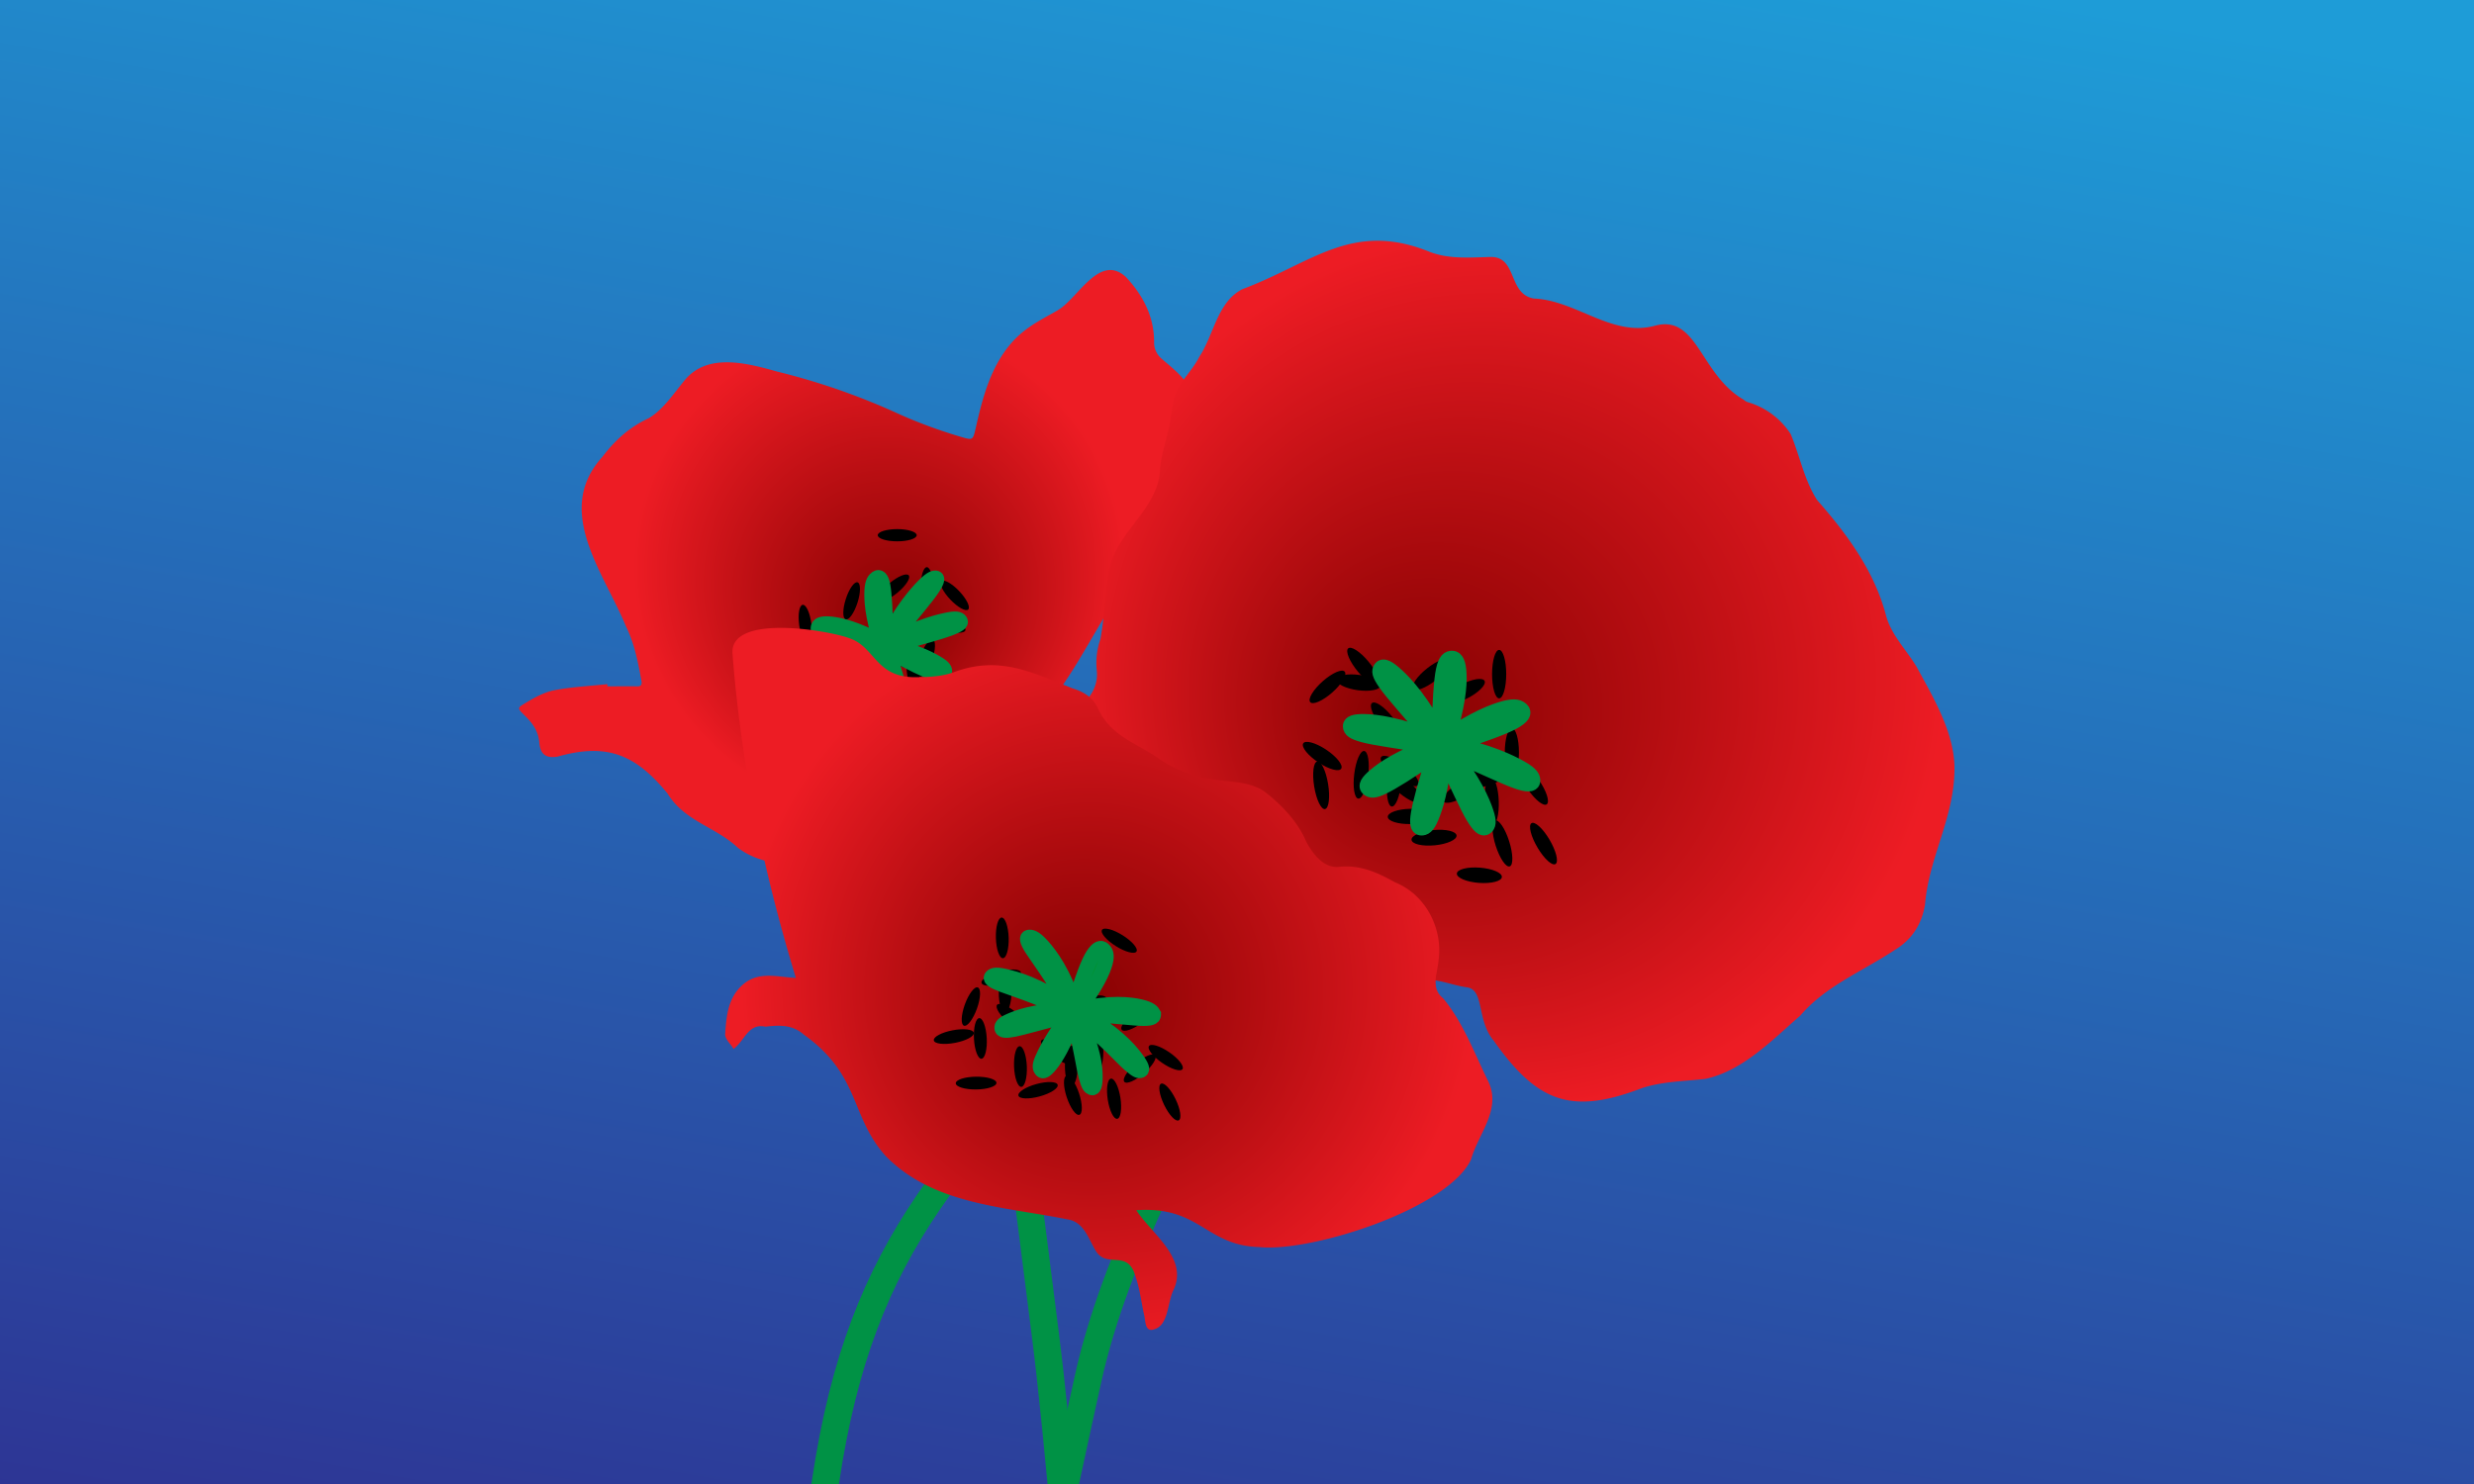 <svg xmlns="http://www.w3.org/2000/svg" xmlns:xlink="http://www.w3.org/1999/xlink" viewBox="0 0 1000 600"><defs><radialGradient id="d" cx="355.29" cy="229.21" fx="362.6" fy="254.47" r="99.33" gradientUnits="userSpaceOnUse"><stop offset="0" stop-color="#820000"/><stop offset="1" stop-color="#ed1c24"/></radialGradient><radialGradient id="e" cx="607.91" cy="271.36" fx="564.696" fy="294.994" r="178.1" xlink:href="#d"/><radialGradient id="f" cx="448.01" cy="395.78" fx="432.233" fy="407.446" r="148.57" xlink:href="#d"/><linearGradient id="a" x1="561.2" y1="-47.07" x2="428.44" y2="705.85" gradientUnits="userSpaceOnUse"><stop offset="0" stop-color="#1e9cd7"/><stop offset="1" stop-color="#2e3192"/></linearGradient><clipPath id="c"><path class="a" d="M0 0h1000v600H0z"/></clipPath><symbol id="g" viewBox="0 0 35 11"><ellipse cx="17.5" cy="5.5" rx="17.5" ry="5.5"/></symbol><style>.a{fill:url(#a)}.c,.e{fill:none;stroke-width:11px;stroke:#009245;stroke-miterlimit:10}.e{fill:#009232;stroke-width:6px}</style></defs><path class="a" d="M0 0h1000v600H0z"/><g clip-path="url(#c)"><path class="c" d="M413.1 439.1c-59.2 65.9-82 109.1-86.5 247.8s23.1 165 23.1 165M581 303.6C555.8 332.8 461.2 460.9 439.9 557s-63.3 299.7-62.6 312.7"/><path class="c" d="M356 259.5c37.3 27.5 54.9 189.5 66.3 278.2S448 851.9 448 851.9"/><path d="M245.5 277.5c4 0 7.9-.1 11.8 0 1.6.1 2.3-.5 2-2.1-1.4-7.6-2.8-15.1-6.3-22.2-9-21.9-29.3-46.7-9.5-68.5 5-6.6 10.9-12 18.7-15.6 5.8-3.4 10.1-10 14.5-15.3 9.2-11.3 25.2-7 37.3-3.6a274.8 274.8 0 0149.8 17.4 200.4 200.4 0 0025.9 9.4c3.2.9 3.6.6 4.4-2.7 2.5-11 5.1-22.1 11.6-31.6s13.8-12.6 21.9-17.3 16.8-23.2 27.5-13.4c6.9 7.4 11.3 15.8 11.4 26a8.6 8.6 0 003.1 7.1c6.1 5.3 13.7 10.8 13 19.8-.7 10.7-3.8 21-5.8 31.5-1.6 5 1.9 8.5 4.4 12.4 10.5 12.6 25.5 4 16.7 28.8-6.1 12.8-17.8-13.5-25.6-7.6s-18.3 12.1-26 19.6c-14 23.1-28 53.3-58 56.9-16.4.1-9.4 11.6-20.8 17.7-9.2 4.1-5.3 12.1-13 13.8-1.6.4-2.9 1.6-4.5 2.3-15.1 8.2-36.7 13.7-51.7 2.5-9.1-8.6-21.5-10.6-28.5-22-13-15.9-24.6-20.5-44.4-14.9-4.7.8-7-.9-7.4-5.6s-2.7-7.9-5.9-11-2.9-3.1.2-5 7.5-4.4 11.6-5.2c7.1-1.4 14.4-1.7 21.6-2.5z" fill="url(#d)"/><use width="35" height="11" transform="rotate(82.4 23.976 308.807) scale(.45)" xlink:href="#g"/><use width="35" height="11" transform="rotate(107.8 88.38 245.348) scale(.45)" xlink:href="#g"/><use width="35" height="11" transform="matrix(-.35 .29 -.29 -.35 368.91 234.54)" xlink:href="#g"/><use width="35" height="11" transform="rotate(24.4 -399.092 956.527) scale(.45)" xlink:href="#g"/><use width="35" height="11" transform="rotate(26.6 -340.065 872.332) scale(.45)" xlink:href="#g"/><use width="35" height="11" transform="matrix(.38 .24 -.24 .38 342.55 282.54)" xlink:href="#g"/><use width="35" height="11" transform="matrix(.31 .33 -.33 .31 357.77 256.42)" xlink:href="#g"/><use width="35" height="11" transform="matrix(-.45 0 0 -.45 370.528 218.872)" xlink:href="#g"/><use width="35" height="11" transform="rotate(164.2 155.637 153.539) scale(.45)" xlink:href="#g"/><use width="35" height="11" transform="rotate(143.5 124.203 193.805) scale(.46)" xlink:href="#g"/><use width="35" height="11" transform="rotate(-163.1 213.855 99.668) scale(.45)" xlink:href="#g"/><use width="35" height="11" transform="rotate(46.5 -80.36 561.564) scale(.45)" xlink:href="#g"/><use width="35" height="11" transform="rotate(89.7 73.298 304.19) scale(.45)" xlink:href="#g"/><use width="35" height="11" transform="matrix(.05 .45 -.45 .05 370.64 263.4)" xlink:href="#g"/><use width="35" height="11" transform="matrix(-.15 .43 -.43 -.15 379.38 259.36)" xlink:href="#g"/><use width="35" height="11" transform="rotate(-177.8 176.46 137.814) scale(.45)" xlink:href="#g"/><use width="35" height="11" transform="matrix(-.43 .14 -.14 -.43 350.56 264.5)" xlink:href="#g"/><use width="35" height="11" transform="rotate(90 41.3 310.1) scale(.45)" xlink:href="#g"/><path class="e" d="M359.7 259.3c13-6.5 20.2-8.1 23.9-8.8s4.3.1 4.6.7-.6 1.5-4.3 2.9-10.8 3.3-23.8 7c11.3 2.7 16.7 5.8 19.4 7.5s2.5 2.7 2.2 3.4-1.4 1-4.5 0-8.6-3.6-18.4-9c3.6 10.6 5.1 16.4 5.6 19.6s-.1 4-.7 4.5-1.6.1-3-2.8-3.3-8.8-3.9-20.5c-6 12.2-9.1 18.8-11.1 22.2s-2.9 3.7-3.7 3.7-1.1-.9.2-4.6 4.2-10.3 12.9-21.9c-12.7 7-19.7 11.1-23.5 12.8s-4.5 1.4-5 .9.1-1.7 3.8-4.3 11.1-6.9 24.3-11.2c-11.6-2.2-18.1-3.7-21.2-4.9s-3-2.2-2.7-3.1 1.7-1.5 5.3-1.1 10 1.9 19.9 7.2c-3.5-10.6-3.8-17.2-3.6-20.8s1.2-4.4 2-5 1.9-.2 2.5 3.2 1 9.9 1.2 21.8c6.5-12.3 12.2-18.8 15.3-21.9s4.2-3.2 4.9-3.1.6 1.3-1.8 4.8-7.6 9.6-16.8 20.8z"/><path d="M790 309.8c.3 20.4-10.3 36.3-11.9 55.9-1.3 7.9-5.2 14.1-12.1 18.3-12.9 8.6-28.1 14.6-38.3 26.6-11.4 9.9-23.2 22.3-38.3 25.6-8.6 1-17.3 1-25.6 3.7-28.7 11-42.4 5.8-60-19.1-7-8.2-3.7-20.6-10.8-21.6s-13.3-4.3-19.8-2.5c3.1 10.7 11.8 19.2 19.9 26.5 3.4 3.3 3.1 7.3-.7 10.1-30.1 22.2-54.3-12.1-69.4-36.6-7-10.4-29.6-4.5-34.1-16.9-1.9-5.4-5.6-8.7-10.5-11.4-8.9-5.4-12.7-15.9-19-23.8-7.7-10.4-15.7-20.6-26.6-28.1-8.5-5.9-9.3-18.5-1.8-25.8 6.3-5.3 13.4-10.7 12.3-19.9a29.2 29.2 0 011.5-12.4c1.7-9.3 1.9-19.1 3.6-28.5 3.3-15.2 20.1-24.4 20.5-40.5.6-6.9 3.4-13.6 4.3-20.4s1.6-10.5 4.8-14.9 5-6.4 6.8-9.9c5.9-8.9 7.2-22.1 17.4-27.3 27.9-10.4 44.1-27.6 75.1-15.3 8.1 3.3 16.6 2.5 25.2 2.3 10.9-.2 6.9 15 17.5 16.8 17.1.7 31.6 15.7 48.9 11s18.2 19.7 35.9 29.9a4.4 4.4 0 002 1.1 30.9 30.9 0 0117 12.8c3.7 8.8 5.5 18.7 10.7 26.7 12.2 13.9 23.2 28.8 27.9 46.9 2.2 7.8 8.2 13.7 12.3 20.5 6.6 12.2 14.9 25.9 15.3 40.2z" fill="url(#e)"/><path d="M459.3 489.3c6.1 9.5 21.2 19.4 15 32.3-2.5 5.1-1.9 14.3-7.9 15.9-3.8 1.2-3.3-3.7-4-6.1-1.1-5.1-1.7-10.3-3.4-15.2-3.1-11.5-11.6-3-16.1-10.5-3-4.9-4.8-11.8-11.5-12.7-25.5-5.2-53.9-5.8-73.3-25.5-14.6-16.1-10.1-32.7-33.2-49.2-4.5-4-9.8-3.9-15.5-3.2-7-1.5-8.3 5.6-12.9 9-1.1-2-3.2-3.6-3.4-5.8.5-7.5 1.1-15.1 7.4-20.4s13.8-2.9 21.2-2.5c-13-42.6-22.2-86.5-25.6-130.9-1.6-16.4 38.1-9.8 47.1-6.5 10.5 3.4 10.5 15.7 26.5 15.8 5 0 10.4-.2 15.2-1.8 18.7-7.1 31.4-.5 48.6 6.3 4.3 1.3 8 3.5 10 7.5C449 298 459 300 468.8 307a50.7 50.7 0 0021.8 8.1c7.1 1.2 15.2.8 21.1 5.4s12.7 11.4 16.2 19.6c2.5 4.8 6.9 10.9 13.1 10.4 8.5-1 15.7 2.2 22.8 6.2 13.1 5.3 19.3 19.4 17.7 31.2-.4 5.5-3.4 11.6 1.8 15.7 8.1 9.8 12.6 22.1 18.2 33.5s-4 21.3-6.9 31.7c-9.3 19.9-64.5 37.6-85.6 35.4-21.8-.6-23.9-16.7-49.7-14.9z" fill="url(#f)"/><use width="35" height="11" transform="matrix(-.35 -.42 .38 -.38 555.06 278.98)" xlink:href="#g"/><use width="35" height="11" transform="matrix(-.42 .33 -.3 -.45 587.57 269.33)" xlink:href="#g"/><use width="35" height="11" transform="matrix(-.35 .41 -.38 -.38 591.08 289.07)" xlink:href="#g"/><use width="35" height="11" transform="matrix(-.41 -.34 .32 -.44 572.81 326.58)" xlink:href="#g"/><use width="35" height="11" transform="matrix(-.52 -.04 .04 -.56 606.84 357.66)" xlink:href="#g"/><use width="35" height="11" transform="matrix(-.28 -.47 .43 -.31 626.42 351.01)" xlink:href="#g"/><use width="35" height="11" transform="matrix(-.14 .54 -.5 -.15 581.08 290.32)" xlink:href="#g"/><use width="35" height="11" transform="matrix(-.09 -.55 .51 -.1 532.78 327.66)" xlink:href="#g"/><use width="35" height="11" transform="matrix(-.43 -.32 .29 -.46 571.69 319.86)" xlink:href="#g"/><use width="35" height="11" transform="matrix(-.47 .24 -.22 -.51 601.31 278.16)" xlink:href="#g"/><use width="35" height="11" transform="matrix(0 -.56 .52 0 603.1 282.36)" xlink:href="#g"/><use width="35" height="11" transform="matrix(0 -.56 .52 0 608.24 314.02)" xlink:href="#g"/><use width="35" height="11" transform="matrix(-.02 -.56 .52 -.02 600.43 333.9)" xlink:href="#g"/><use width="35" height="11" transform="matrix(-.31 -.45 .41 -.34 622.99 327.03)" xlink:href="#g"/><use width="35" height="11" transform="matrix(-.51 -.07 .07 -.56 557.7 280.28)" xlink:href="#g"/><use width="35" height="11" transform="matrix(-.4 .35 -.33 -.43 545.38 273.96)" xlink:href="#g"/><use width="35" height="11" transform="matrix(-.45 .28 -.26 -.48 600.49 316.77)" xlink:href="#g"/><use width="35" height="11" transform="matrix(-.5 .15 -.13 -.54 610.07 315.03)" xlink:href="#g"/><use width="35" height="11" transform="matrix(-.07 -.56 .51 -.07 595.12 319.5)" xlink:href="#g"/><use width="35" height="11" transform="matrix(-.17 -.53 .49 -.18 607.56 351.27)" xlink:href="#g"/><use width="35" height="11" transform="matrix(-.52 .05 -.05 -.56 589.02 340.89)" xlink:href="#g"/><use width="35" height="11" transform="matrix(-.06 .56 -.51 -.07 567.43 306.87)" xlink:href="#g"/><use width="35" height="11" transform="matrix(-.52 .01 -.01 -.56 579.19 333)" xlink:href="#g"/><use width="35" height="11" transform="matrix(-.44 -.29 .27 -.48 540.66 313.38)" xlink:href="#g"/><use width="35" height="11" transform="matrix(-.34 -.42 .39 -.37 564.26 301.03)" xlink:href="#g"/><use width="35" height="11" transform="matrix(.07 -.55 .51 .08 546.18 322.44)" xlink:href="#g"/><path d="M585.4 303.3c10.1 12.9 13.4 20.9 14.8 25.1s.8 5.1.1 5.7-1.9-.1-4.3-4-5.8-11.7-12.6-25.7c-1.1 14.5-3.7 22.1-5.3 25.9s-2.7 4-3.6 4-1.4-1.3-.7-5.4 2.6-11.6 7.2-25.3c-11.9 8.3-18.5 12.3-22.2 14.1s-4.6 1.4-5.4.8-.5-1.8 2.8-4.6 9.7-7.2 23.4-12.4c-15.5-2.5-23.9-3.6-28.3-4.8s-4.8-2-5-2.9.9-1.7 5.4-1.6 13 1.1 28.3 7c-10.6-12.4-16.7-19.1-19.5-23.1s-2.5-4.8-2-5.6 2-.5 5.8 3 10.2 10.6 17.7 24.7c.5-14.7 1-23.1 1.9-27.2s2-4.4 3.1-4.4 2.1 1.5 2.3 6-.4 12.5-4.8 26.3c11.9-8.1 19.6-11 23.9-12.1s5.4-.3 6.3.5.5 2.1-3.3 4.2-11.6 4.9-25.5 9.6c15.6 3.1 24.3 7.4 28.7 9.9s4.5 3.8 4.5 4.7-1.5 1.3-6-.3-12.7-5.5-27.7-12.1z" stroke-width="7" fill="#009232" stroke="#009245" stroke-miterlimit="10"/><use width="35" height="11" transform="rotate(-91.8 389.157 -1.42) scale(.47)" xlink:href="#g"/><use width="35" height="11" transform="rotate(-144.1 279.282 129.63) scale(.47)" xlink:href="#g"/><use width="35" height="11" transform="matrix(-.45 .12 -.12 -.45 447.94 406.06)" xlink:href="#g"/><use width="35" height="11" transform="matrix(-.38 -.27 .27 -.38 432.75 432.19)" xlink:href="#g"/><use width="35" height="11" transform="rotate(179.4 200.247 221.255) scale(.47)" xlink:href="#g"/><use width="35" height="11" transform="rotate(164.6 184.28 249.497) scale(.47)" xlink:href="#g"/><use width="35" height="11" transform="rotate(-115.7 379.754 78.06) scale(.47)" xlink:href="#g"/><use width="35" height="11" transform="rotate(102.3 53.639 375.76) scale(.47)" xlink:href="#g"/><use width="35" height="11" transform="rotate(169.2 177.194 228.677) scale(.47)" xlink:href="#g"/><use width="35" height="11" transform="rotate(-140 283.204 134.07) scale(.47)" xlink:href="#g"/><use width="35" height="11" transform="matrix(-.32 .35 -.35 -.32 448 390.06)" xlink:href="#g"/><use width="35" height="11" transform="rotate(-147.9 284.654 127.569) scale(.47)" xlink:href="#g"/><use width="35" height="11" transform="rotate(143.8 167.308 280.866) scale(.47)" xlink:href="#g"/><use width="35" height="11" transform="rotate(139.2 154.603 301.435) scale(.47)" xlink:href="#g"/><use width="35" height="11" transform="rotate(-145.4 305.9 142.993) scale(.47)" xlink:href="#g"/><use width="35" height="11" transform="rotate(164.8 180.258 225.373) scale(.47)" xlink:href="#g"/><use width="35" height="11" transform="rotate(87.6 -13.139 427.67) scale(.47)" xlink:href="#g"/><use width="35" height="11" transform="rotate(-89.7 435.953 3.27) scale(.47)" xlink:href="#g"/><use width="35" height="11" transform="matrix(0 -.47 .47 0 440.81 433.46)" xlink:href="#g"/><use width="35" height="11" transform="rotate(111.1 83.663 360.702) scale(.47)" xlink:href="#g"/><use width="35" height="11" transform="rotate(81.1 -28.82 481.761) scale(.47)" xlink:href="#g"/><use width="35" height="11" transform="matrix(-.15 -.45 .45 -.15 433.82 451.55)" xlink:href="#g"/><use width="35" height="11" transform="rotate(109.9 58.491 339.54) scale(.47)" xlink:href="#g"/><use width="35" height="11" transform="rotate(90.8 10.774 398.114) scale(.47)" xlink:href="#g"/><use width="35" height="11" transform="rotate(86.9 -17.995 416.03) scale(.47)" xlink:href="#g"/><path class="e" d="M466.3 410c-.5-.9-1.2-2-5.4-3s-12.1-1.8-24.7.9c7-9.3 9.7-15.3 10.6-18.7s0-4.6-.9-5.4-2.2-.6-4.1 2.3-4.3 9.2-7.7 20.4c-4-13.1-9.5-20.4-12.7-24s-4.6-3.7-5.5-3.6-1.1 1.2 1.3 4.9 7.5 10.3 14.8 23c-12.9-9-21.5-11.1-25.8-12.1s-5.1-.2-5.5.4.4 1.5 4.6 3.1 12.3 4 25.9 10.2c-13.5.3-20 3-23.2 4.4s-3.2 2.4-3 3.1 1.4 1 4.9.3 9.9-2.6 22.1-5.7c-6.8 9.3-9.5 14.8-10.8 17.8s-.7 3.8-.2 4.4 1.5.4 3.6-2.2 5.5-7.8 9.4-18.8c3.1 12.9 4 20 5 23.7s1.6 4.1 2.3 4.4 1.4-.6 1.4-4.4-.5-10.8-6.6-23.9c11.9 9.7 17.1 15.9 20.3 18.7s3.9 2.9 4.7 2.6.6-1.6-2.2-5.3-8.6-10.3-21.9-17.6c13.5.8 21.3 1.9 25.2 1.9s4.1-.8 4.1-1.8z"/></g></svg>